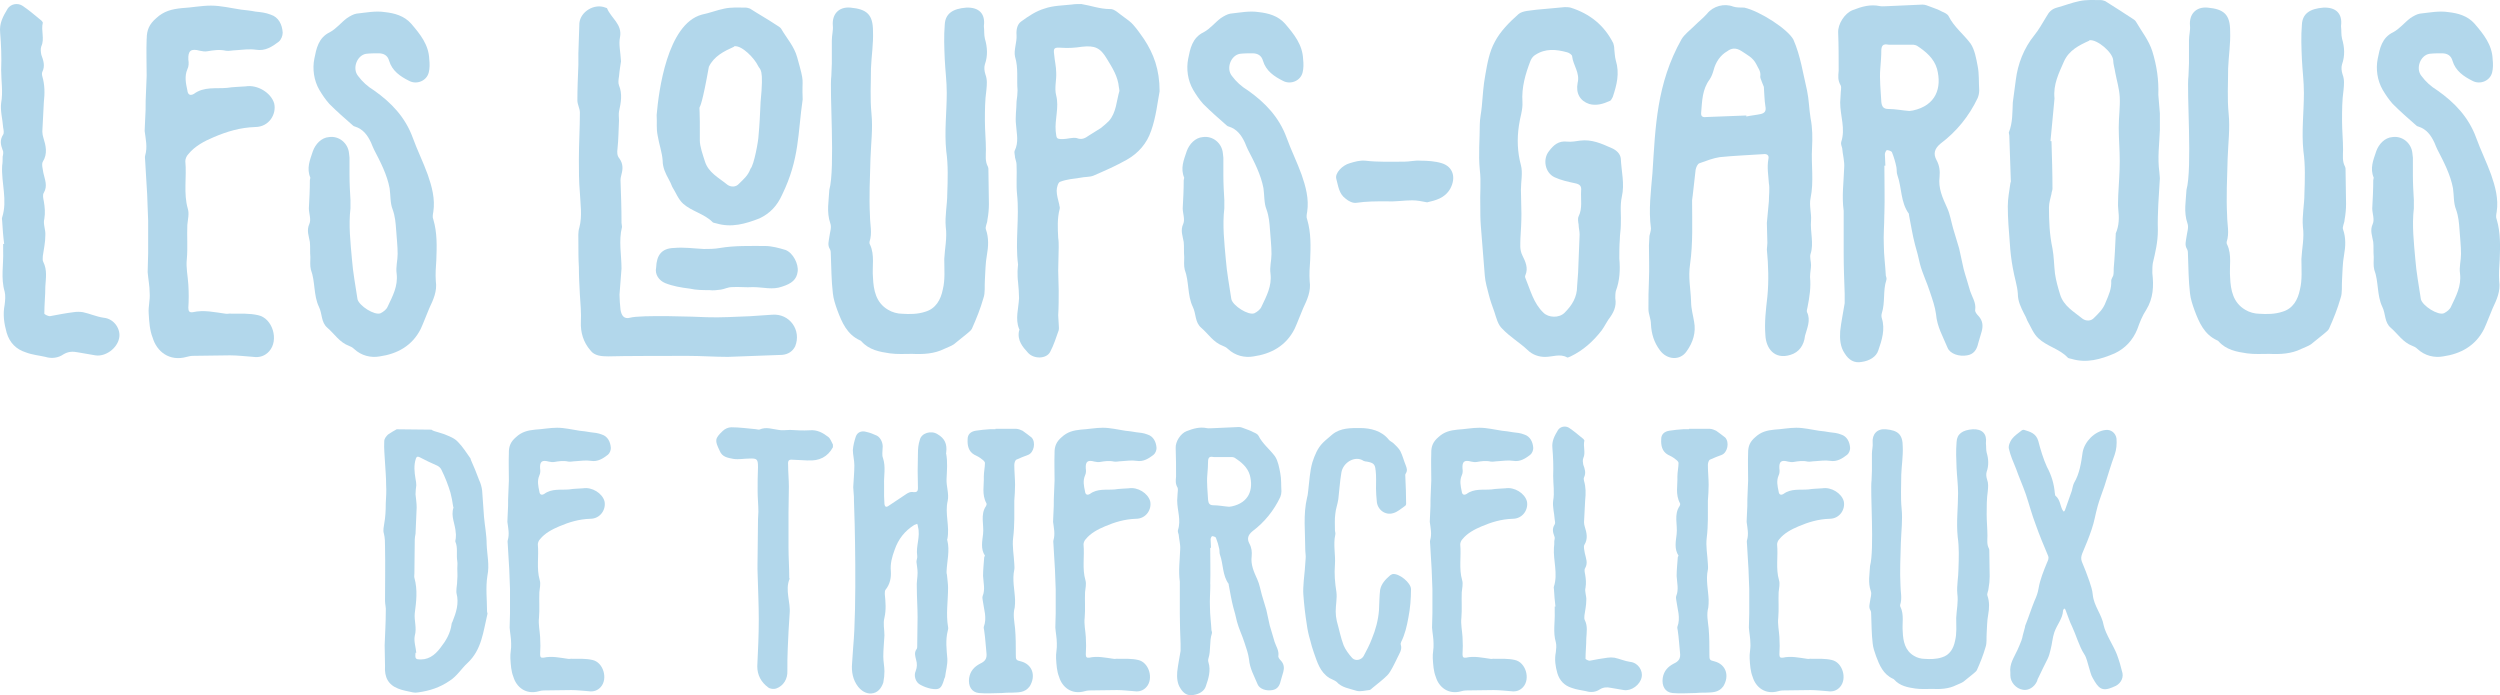 <?xml version="1.0" encoding="UTF-8"?>
<svg id="Layer_2" data-name="Layer 2" xmlns="http://www.w3.org/2000/svg" viewBox="0 0 1148.82 319.47">
  <defs>
    <style>
      .cls-1 {
        fill: #b2d7eb;
      }
    </style>
  </defs>
  <g id="Layer_1-2" data-name="Layer 1">
    <path class="cls-1" d="M.99,101.51c0-.46-.23-1.15,0-1.62,2.54-7.84-.46-15.91,0-23.75.23-1.39.23-2.77.23-4.15.23-.92.46-2.31,0-3-.93-2.54-1.39-4.61.23-7.15.46-.69.23-2.07,0-3.23-.23-3.69-1.39-7.61-.92-11.3.92-5.07,0-10.15,0-15.22.23-5.76,0-11.53-.46-17.07C-.39,10.64,1.46,7.42,3.53,3.96c1.39-2.07,4.38-2.77,6.69-1.38,2.77,1.84,5.53,4.15,8.3,6.46.46.23,1.16,1.15,1.16,1.38-.93,3.69.92,7.38-.69,10.84-.46,1.15-.23,2.77,0,3.92.92,2.54,1.84,5.08.46,7.84-.23.46-.23,1.38,0,2.07,1.15,3.92,1.15,7.84.69,11.99-.23,4.61-.46,9-.69,13.37,0,.93.23,2.08.46,2.77,1.15,3.69,2.07,7.38-.23,11.07-.69,1.15,0,3.46.23,5.07.69,3.23,2.07,6,.23,9.22-.69.92-.23,2.77,0,3.92.46,2.77.69,5.31.23,8.07-.69,2.3.69,5.08.46,7.61,0,3.23-.69,6.23-1.15,9.45,0,.93-.23,2.08.23,2.77,1.84,3.69,1.15,7.38.92,11.3,0,4.15-.46,8.3-.46,12.45,0,.23,1.62,1.15,2.54,1.15,3.69-.69,7.15-1.38,10.84-1.84,1.38-.23,3-.23,4.38,0,3.23.69,6.22,2.08,9.45,2.54,5.07.46,8.07,5.53,7.15,9.46-.93,4.61-6.23,8.53-10.84,7.84-2.77-.46-5.31-.92-8.07-1.39-2.31-.46-4.38-.46-6.69.93-2.31,1.61-5.31,2.07-8.3,1.15-3-.69-6-.92-9-2.08-4.38-1.38-7.38-4.38-8.76-8.99-1.16-4.15-1.84-8.3-.93-12.91.23-1.84.46-4.15,0-6-1.84-6.22-.46-12.45-.69-18.68v-3.23h.46c-.46-3.46-.69-6.92-.92-10.61Z"/>
    <path class="cls-1" d="M67.42,17.79c0-3.92,1.15-6.69,4.38-9.45,3.46-3.23,7.15-4.15,11.76-4.61,4.38-.23,8.99-1.15,13.37-1.15,4.61,0,9.22,1.15,13.84,1.84,2.07.23,4.38.46,6.69.92,2.31.23,4.61.46,6.92,1.38,3.69,1.16,5.31,4.61,5.53,8.3,0,1.39-.69,3.23-1.84,4.15-3,2.3-6.23,4.38-10.38,3.69-3-.46-6.22,0-9.45.23-1.38,0-3,.46-4.38.23-3-.69-5.77-.23-8.54.23-1.15.23-2.3,0-3.46-.23-4.15-1.15-5.53,0-5.3,4.15.23,1.38.23,3-.46,4.38-1.38,3.23-.69,6.45,0,9.68.23,2.07,1.39,2.54,3,1.62,4.61-3.46,10.14-2.31,15.22-2.77,2.77-.46,5.76-.46,8.53-.69,5.53-.92,11.76,3,13.15,7.84,1.15,4.85-2.31,10.84-8.77,10.84-6.92.23-12.91,2.07-18.91,4.61-4.38,1.84-8.77,4.15-11.76,7.84-.92.92-1.39,2.3-1.39,3.23.69,7.38-.92,14.76,1.15,21.91.69,2.31,0,4.84-.23,7.38-.23,5.07.23,10.38-.23,15.68-.46,3.92.46,7.84.69,11.76.23,3.69.23,7.15,0,10.61,0,1.62.46,2.31,2.07,2.07,5.07-1.15,9.92,0,14.99.69.92.23,1.84-.23,2.77,0,4.15,0,8.3-.23,12.23.69,6.69,1.39,9.68,11.53,5.07,16.6-1.84,2.07-4.38,3-7.38,2.54-3.46-.23-7.15-.69-10.61-.69-5.77,0-11.3.23-17.07.23-.92,0-1.84.23-2.77.46-8.07,2.3-13.84-2.54-15.68-8.77-1.38-3.46-1.62-7.38-1.84-11.3-.23-3,.69-6,.46-9.22,0-3.23-.69-6.46-.93-9.69,0-3,.23-5.99.23-8.76v-14.76c-.23-3.92-.23-8.07-.46-12.22-.23-5.08-.69-10.15-.92-15.45,0-.69-.23-1.62,0-2.31,1.15-3.92.23-7.61-.23-11.3,0-1.84.23-3.69.23-5.31.23-3,.23-5.76.23-8.53.23-3.92.23-7.61.46-11.53,0-5.77-.23-11.3,0-17.07Z"/>
    <path class="cls-1" d="M161.05,92.28v3.46c-.92,7.84,0,15.68.69,23.52.46,6,1.62,11.99,2.54,18.22.69,3,7.84,7.61,10.61,6.46,1.39-.69,2.77-1.84,3.23-3,2.3-4.85,4.84-9.45,4.15-15.22-.46-3,.46-5.99.46-8.99,0-3.69-.46-7.38-.69-11.07-.23-3.23-.46-6.23-1.62-9.46-1.15-2.77-.92-6.46-1.38-9.68-1.16-6.23-4.15-11.99-7.15-17.76-.46-.93-.92-2.08-1.39-3.23-1.61-3.46-3.69-6.23-7.38-7.38-.23,0-.69-.23-.92-.46-3.69-3.23-7.38-6.46-10.84-9.92-1.84-2.08-3.23-4.15-4.61-6.46-2.54-4.38-3.23-9.69-2.31-14.3.92-4.61,1.84-9.68,7.15-12.22,3-1.62,5.08-4.38,7.84-6.46,1.39-.92,3-1.84,4.38-2.07,4.38-.46,8.77-1.39,13.15-.69,4.15.46,8.76,1.62,11.99,5.31,4.15,4.84,8.07,9.68,8.31,16.37.23,2.08.23,4.15-.23,6-.92,3.92-5.53,5.76-8.99,3.92-4.15-2.07-7.84-4.61-9.22-9.22-.69-2.54-2.54-3.46-4.85-3.46-1.84,0-3.92,0-5.76.23-4.15.69-6.46,6.69-3.69,10.15,2.07,2.77,4.38,4.84,7.38,6.69,7.84,5.53,14.3,12.22,17.76,21.68,2.08,5.76,4.84,11.3,6.92,17.06,1.84,5.31,3.46,11.07,2.54,17.06-.23,1.16-.46,2.54,0,3.46,1.84,6.23,1.61,12.46,1.38,18.68-.23,3.23-.46,6.46-.23,9.69.69,4.61-1.15,8.53-3,12.45-1.39,3.23-2.54,6.46-3.92,9.46-3.92,7.84-10.84,11.53-18.91,12.68-3.92.69-8.3-.23-11.76-3.46-.69-.69-1.62-1.15-2.3-1.39-4.38-1.61-6.69-5.53-9.92-8.3-3-2.53-2.31-6.46-3.92-9.68-2.53-5.31-1.61-11.53-3.69-17.07-.46-1.84-.23-3.92-.23-5.76-.23-2.31,0-4.61-.23-6.92-.46-2.77-1.62-5.31-.23-8.31.92-2.07-.23-4.84-.23-7.15.23-4.38.46-8.53.46-12.91,0-.46.23-.92.23-1.15-1.84-4.38-.23-8.07,1.16-12.23,1.15-3.23,3.92-6.22,7.38-6.46,4.61-.69,8.76,2.77,9.22,7.38,0,.69.23,1.39.23,2.08v8.07c0,3.92.23,7.84.46,11.76Z"/>
    <path class="cls-1" d="M284.45,35.09c-.23,1.38-.46,3,0,4.15,1.61,3.92.92,7.84,0,11.99-.23,1.39,0,2.77,0,4.15-.23,4.38-.23,8.76-.69,12.91-.23,1.84-.23,3.23.92,4.61,1.62,2.3,1.62,4.61.92,7.15-.23.92-.46,1.84-.46,2.77.23,6.46.46,12.91.46,19.6,0,.46.23,1.39.23,1.84-1.62,6.46-.23,12.91-.23,19.14-.23,3.92-.69,8.07-.92,11.99,0,1.84.23,5.07.46,6.92.46,3,1.84,4.38,4.38,3.69,4.85-1.38,30.44-.46,35.28-.23,6.46.23,13.15-.23,19.84-.46,3.46-.23,6.92-.46,10.15-.69,8.07-.69,13.61,7.15,10.61,14.53-1.15,2.3-3.23,3.69-5.99,3.92-8.3.23-16.6.69-24.91.92-6,0-12.22-.46-18.45-.46-5.07,0-31.36,0-36.43.23-3.23,0-6.46-.23-8.31-2.76-3.23-3.69-4.61-8.31-4.38-13.15.23-3.69-.23-8.76-.46-12.45-.23-4.15-.46-8.54-.46-12.68-.23-3.69-.23-7.61-.23-11.3,0-2.31-.23-4.85.46-6.92,1.38-5.31.46-10.61.23-15.91-.46-5.07-.46-10.38-.46-15.45,0-7.15.46-14.3.46-21.45,0-1.84-1.15-3.69-1.15-5.53,0-5.31.23-10.84.46-16.37v-5.3c.23-4.62.23-9.22.46-13.84.46-5.3,6.92-9.22,11.99-7.15.23,0,.46.23.69.23,1.84,4.61,7.15,7.38,5.99,13.38-.69,3.23.23,6.69.46,11.07-.23,1.61-.69,4.15-.92,6.92ZM309.59,113.96c4.61-.46,9.22.23,13.84.46,2.31,0,4.84,0,7.38-.46,6.69-1.15,13.84-.92,20.76-.92,3,0,6.45.92,9.45,1.84,3.46,1.38,5.99,6.45,5.53,9.91-.46,3.69-2.77,5.53-7.15,6.92-4.38,1.62-8.77.23-13.37.23-3.23.23-6.46-.23-9.69,0-1.84,0-3.46.92-5.07,1.15-1.84.23-3.46.46-5.31.23-3,0-6,0-9-.69-3.92-.46-7.84-1.15-11.3-2.54-2.77-1.15-4.85-3.92-4.15-7.15.23-5.76,2.54-8.76,8.07-9ZM359.4,89.51c-2.3,5.08-5.53,8.53-10.38,10.84-6.46,2.53-12.91,4.38-19.84,2.3-.69-.23-1.61-.23-1.84-.69-3.69-3.69-9.45-4.85-13.37-8.31-2.31-2.07-3.46-5.3-5.08-7.84-.46-1.15-.92-2.3-1.61-3.46-1.39-2.53-2.77-5.31-2.77-8.53-.23-3.69-1.61-7.38-2.3-11.53-.69-3.46-.23-5.76-.46-9.45.92-10.84,4.84-41.74,20.75-46.12,3.46-.69,6.92-2.07,10.38-2.77,3.23-.69,6.46-.46,9.69-.46.69,0,1.38.23,2.07.46,3.92,2.54,8.07,4.84,12.22,7.61.69.46,1.62.92,2.08,1.61,2.53,4.38,5.99,8.07,7.38,13.15,3.69,13.14,2.07,8.53,2.53,19.37-2.3,15.69-1.38,27.21-9.45,43.82ZM321.58,64.38c0,3,1.38,6.69,2.31,9.68,1.61,5.31,6.45,7.61,10.38,10.84,1.61,1.15,3.92,1.15,5.3-.46,2.08-2.07,4.15-3.69,5.31-6.92,1.62-1.62,3.69-13.14,3.69-15.22.46-4.84.69-9.68.92-14.99v-.23c1.62-16.37-.23-14.76-1.15-16.83-1.62-3.46-7.38-9.45-10.84-9,0,0-.23,0-.23.23-4.61,2.07-9.22,4.38-11.53,9.22-6,33.67-3.92,4.61-4.15,33.67Z"/>
    <path class="cls-1" d="M409,162.39c-4.84-.69-9.68-1.62-13.14-5.53-.23-.23-.46-.46-.69-.46-6-2.76-8.3-8.3-10.38-13.83-.92-2.54-1.84-5.31-2.07-7.84-.69-5.76-.69-11.76-.93-17.53,0-.92,0-2.07-.46-2.77-1.15-1.84-.46-3.69-.23-5.53.23-2.07,1.15-4.38.46-6.23-1.84-5.31-.69-10.38-.46-15.45,2.77-9.92,0-45.66.92-52.35,0-1.84.23-3.92.23-5.77v-10.61c0-2.31.69-4.61.46-6.69-.46-5.31,2.76-8.77,8.07-8.3,7.61.69,10.38,3.23,10.38,10.84.23,5.77-.69,11.3-.93,17.07,0,6.92-.46,13.84.23,20.76.69,6.92-.23,13.83-.46,20.75-.23,8.77-.69,17.53-.23,26.29,0,3.92,1.15,7.84-.23,12,0,.23,0,.92.23,1.15,2.3,4.84.92,10.15,1.39,15.22.23,5.77,1.38,11.53,6.92,14.76,1.84,1.15,4.38,1.84,6.46,1.84,3.46.23,7.15.23,10.61-.92,4.84-1.38,7.15-5.53,8.07-10.15,1.16-4.61.69-9.45.69-14.07.23-4.84,1.38-9.68.69-14.76-.46-5.08.69-10.15.69-15.22.23-6.46.46-13.15-.46-19.61-.92-9,.23-17.99.23-26.75,0-5.3-.69-10.38-.92-15.45-.23-5.3-.46-10.61,0-15.91.23-5.07,3.69-7.38,9.92-7.84,5.76-.23,8.77,2.77,8.07,8.3v.46c.23,1.84,0,3.69.46,5.53,1.15,3.92,1.39,7.84,0,11.76-.46,1.38-.23,3.23.23,4.61.92,2.54.69,4.61.46,7.15-.69,4.84-.69,9.45-.69,14.3,0,4.38.46,8.77.46,13.15,0,2.76-.46,5.3.92,7.84.23.46.23.92.23,1.39,0,5.3.23,10.38.23,15.68,0,2.54-.23,4.85-.69,7.38,0,1.39-1.15,3.23-.69,4.38,1.38,3.92,1.15,7.84.46,11.76-.69,3.69-.69,7.61-.92,11.3-.23,3,.23,6-.69,8.54-1.38,4.84-3.23,9.45-5.3,14.07-.46.92-1.62,1.61-2.31,2.3-2.07,1.62-3.92,3.23-5.99,4.84-1.39.93-3,1.39-4.38,2.08-4.61,2.3-9.69,2.54-14.76,2.3-3.46,0-6.92.23-10.15-.23Z"/>
    <path class="cls-1" d="M528.92,60.23c-1.84,5.53-5.76,10.15-11.07,13.14-4.84,2.77-10.15,5.08-15.45,7.38-1.84.69-3.92.46-5.99.93-3,.46-6.23.69-9.22,1.84-.92.23-1.62,2.53-1.62,4.15,0,2.07.69,4.15,1.16,6.23,0,.69.46,1.38.23,2.07-1.16,4.38-.92,8.76-.69,13.38.23,1.38.23,2.76.23,4.38,0,3.46-.23,6.92-.23,10.61,0,3,.23,6.22.23,9.22,0,3.69,0,7.61-.23,11.3,0,1.39.23,2.77.23,3.92s.23,2.07,0,3c-1.15,3.23-2.3,6.92-3.92,9.91-1.62,3.23-7.38,3.46-10.15.46-2.54-2.77-5.08-5.77-4.15-10.15.23-.23.23-.69,0-.92-1.84-4.61-.23-9.22,0-14.07,0-2.31-.23-4.85-.46-7.38-.23-1.62-.23-3.46-.23-5.08,0-1.15.23-2.07.23-3-1.38-10.61.69-21.45-.46-32.29-.46-4.38,0-9-.23-13.61,0-1.15-.46-2.07-.69-3.23,0-.93-.46-2.31-.23-3,2.08-4.15.92-8.07.69-11.99-.46-3.69.23-7.38.23-10.84.23-1.62.46-3.46.46-5.08-.46-5.08.46-10.15-1.15-15.45-.69-3,.92-6.69.69-9.92-.23-2.76.46-5.07,2.07-6.22,3.46-2.54,6.92-4.85,10.84-6,3.92-1.38,8.3-1.38,12.46-1.84,1.38-.23,3-.23,4.38-.23,4.38.69,8.54,2.31,13.15,2.31,2.07-.23,4.38,2.3,6.46,3.69,1.62,1.15,3.23,2.3,4.38,3.69,1.84,2.07,3.23,4.15,4.85,6.45,4.38,6.69,7.15,13.84,7.15,23.98-.93,4.85-1.62,11.76-3.92,18.22ZM514.17,40.16c-.46-5.07-3-8.99-5.53-13.14-3-5.07-5.53-6.22-11.53-5.53-3,.46-6.23.69-9.22.46-3.46-.23-3.92,0-3.46,3.23.23,2.77.92,5.53.92,8.07.23,3.46-.92,7.15,0,10.61,1.39,5.53-.69,10.84-.23,16.37.46,3.23,0,3.69,3.23,3.69,2.08,0,4.61-.92,6.46-.46,2.31.92,3.92,0,5.53-1.16,1.84-1.15,3.69-2.3,5.53-3.46,1.16-.92,2.54-2.08,3.69-3.23,3.46-3.92,3.46-9.22,4.85-13.84,0-.69-.23-1.15-.23-1.62Z"/>
    <path class="cls-1" d="M562.61,92.28v3.46c-.92,7.84,0,15.68.69,23.52.46,6,1.62,11.99,2.54,18.22.69,3,7.84,7.61,10.61,6.46,1.39-.69,2.77-1.84,3.23-3,2.3-4.85,4.84-9.45,4.15-15.22-.46-3,.46-5.99.46-8.99,0-3.69-.46-7.38-.69-11.07-.23-3.23-.46-6.23-1.62-9.46-1.15-2.77-.92-6.46-1.38-9.68-1.16-6.23-4.15-11.99-7.15-17.76-.46-.93-.92-2.08-1.39-3.23-1.61-3.46-3.69-6.23-7.38-7.38-.23,0-.69-.23-.92-.46-3.69-3.23-7.38-6.46-10.84-9.92-1.84-2.08-3.23-4.15-4.61-6.46-2.54-4.38-3.23-9.69-2.31-14.3.92-4.61,1.84-9.68,7.15-12.22,3-1.62,5.08-4.38,7.84-6.46,1.39-.92,3-1.84,4.38-2.07,4.38-.46,8.77-1.39,13.15-.69,4.15.46,8.76,1.62,11.99,5.31,4.15,4.84,8.07,9.68,8.31,16.37.23,2.08.23,4.15-.23,6-.92,3.92-5.53,5.76-8.99,3.92-4.15-2.07-7.84-4.61-9.22-9.22-.69-2.54-2.54-3.46-4.85-3.46-1.84,0-3.92,0-5.76.23-4.15.69-6.46,6.69-3.69,10.15,2.07,2.77,4.38,4.84,7.38,6.69,7.84,5.53,14.3,12.22,17.76,21.68,2.08,5.76,4.84,11.3,6.92,17.06,1.84,5.31,3.46,11.07,2.54,17.06-.23,1.16-.46,2.54,0,3.46,1.84,6.23,1.61,12.46,1.38,18.68-.23,3.23-.46,6.46-.23,9.69.69,4.61-1.15,8.53-3,12.45-1.39,3.23-2.54,6.46-3.92,9.46-3.92,7.84-10.84,11.53-18.91,12.68-3.92.69-8.3-.23-11.76-3.46-.69-.69-1.62-1.15-2.3-1.39-4.38-1.61-6.69-5.53-9.92-8.3-3-2.53-2.31-6.46-3.92-9.68-2.53-5.31-1.61-11.53-3.69-17.07-.46-1.84-.23-3.92-.23-5.76-.23-2.31,0-4.61-.23-6.92-.46-2.77-1.62-5.31-.23-8.31.92-2.07-.23-4.84-.23-7.15.23-4.38.46-8.53.46-12.91,0-.46.23-.92.23-1.15-1.84-4.38-.23-8.07,1.16-12.23,1.15-3.23,3.92-6.22,7.38-6.46,4.61-.69,8.76,2.77,9.22,7.38,0,.69.23,1.39.23,2.08v8.07c0,3.92.23,7.84.46,11.76Z"/>
    <path class="cls-1" d="M649.1,92.05c-3.92,0-7.84.69-11.76.46-4.84,0-9.45,0-14.07.69-1.61.23-3.46-.69-4.84-1.84-3.23-2.3-3.46-5.99-4.38-9.22-.69-2.54,2.77-6.23,6.23-7.15,2.3-.69,4.61-1.38,7.15-1.15,5.76.69,11.76.46,17.76.46,2.54,0,5.07-.69,7.61-.46,3.23,0,6.69.23,9.69,1.15,5.31,1.62,6.69,6.69,3.92,11.76-2.54,4.38-6.69,5.31-10.61,6.23-2.3-.46-4.61-.92-6.69-.92Z"/>
    <path class="cls-1" d="M740.66,68.07c2.08.92,3.92,2.54,4.15,4.84.23,5.76,1.84,11.53.46,17.53-.92,4.15-.23,8.53-.46,12.91,0,2.31-.46,4.38-.46,6.69-.23,3-.23,5.76-.23,8.77.46,5.07.23,10.15-1.62,14.99-.23,1.15-.23,2.3-.23,3.23.69,3.92-.92,6.92-3.23,9.91-.93,1.39-1.84,3.23-3,4.85-3.92,5.07-8.53,9.22-14.3,11.99-.69.23-1.39.69-1.62.46-3.23-1.84-6.69-.23-10.15-.23-2.77,0-5.76-.92-8.07-3.23-3.69-3.46-8.07-5.99-11.53-9.68-2.08-1.84-2.77-5.08-3.69-7.84-.92-2.53-1.84-5.07-2.54-7.84-.69-2.77-1.62-5.76-1.84-8.77-.69-7.61-1.15-15.45-1.84-23.06-.23-3-.23-5.76-.23-8.76-.23-5.53.46-11.3-.23-16.83-.69-7.15,0-13.84,0-20.76,0-2.77.69-5.53.92-8.3.46-4.84.69-9.68,1.62-14.53.92-5.31,1.84-10.61,4.38-15.22,2.54-4.85,6.69-9,10.84-12.68,1.84-1.62,5.53-1.62,8.53-2.07,4.15-.46,8.53-.69,12.68-1.16.92,0,1.84,0,2.77.23,8.76,2.77,15.45,8.07,19.6,16.37.23.69.46,1.62.46,2.77.23,1.61.23,3.46.69,5.07,1.84,6,.46,11.3-1.38,16.83-.46.69-.69,1.62-1.39,1.84-3,1.39-6.22,2.31-9.45,1.39-4.15-1.39-6.23-4.84-5.31-9.69,1.16-4.61-2.07-8.07-2.53-12.22,0-.69-1.39-1.62-2.31-1.84-5.07-1.38-9.92-1.84-14.53,1.15-.92.46-1.84,1.62-2.3,2.77-2.31,6-4.15,12.22-3.69,18.91.23,3.69-1.15,7.15-1.62,10.84-.92,6.22-.69,12.22.92,18.21.92,3.46,0,7.61,0,11.3s.23,7.38.23,11.07-.23,7.61-.46,11.3c0,2.53-.46,5.07.92,7.84,1.38,2.77,2.77,5.76,1.38,9-.23.46-.23.92,0,1.39,2.31,5.53,3.69,11.53,8.3,15.91,2.31,2.3,7.15,2.54,9.69,0,3.46-3.46,5.76-7.15,5.76-12.22.23-2.08.23-4.15.46-6.23.23-5.77.46-11.53.69-17.53,0-1.62-.46-3-.46-4.61-.23-1.15-.46-2.77,0-3.69,1.84-3.69.92-7.84,1.15-11.76.23-2.07-.46-3-2.77-3.46-3.23-.69-6.46-1.38-9.45-2.77-4.38-2.07-5.53-8.3-2.54-11.99,2.07-2.77,4.38-4.84,8.3-4.38,2.07.23,4.15-.23,6-.46,5.3-.69,9.91,1.38,14.53,3.46Z"/>
    <path class="cls-1" d="M777.79,90.21c0,.69-.23,1.15-.23,1.84,0,9.68.46,19.6-.92,29.28-.92,6.46.23,10.84.46,17.3,0,3.23.92,6.23,1.39,9.22.92,4.84-.46,9.46-3.46,13.61-3,4.38-9,3.92-12.22-.46-2.77-3.69-3.92-7.61-4.15-12,0-2.53-1.15-4.61-1.15-6.92,0-5.31,0-8.3.23-13.38.23-5.3,0-10.84,0-15.91,0-1.61.23-3,.23-4.38.23-1.15.69-2.3.69-3.46-1.15-8.53,0-17.07.69-25.37,1.38-21.22,1.84-41.05,13.38-61.57,1.38-2.3,3.92-4.15,5.99-6.22,1.84-1.84,3.92-3.46,5.76-5.53,2.77-3.46,7.84-4.85,11.99-3.23,1.39.46,3.46.46,5.08.46,7.15,1.61,20.06,9.92,22.6,14.76,3.23,7.38,4.38,15.45,6.23,23.29.92,4.38.92,8.3,1.62,12.68.92,4.61.92,9.22.69,13.84-.46,7.61.93,15.22-.69,23.06-.69,3.23.46,6.92.23,10.15-.46,5.3,1.39,10.61-.23,15.45-.46,1.38.23,3.46.23,5.07s-.46,3.46-.46,5.53c.46,4.61-.23,9.22-1.16,13.84-.23.92-.46,1.84-.23,2.3,1.84,3.69,0,7.38-.92,10.84-.46,4.38-2.77,7.61-6.69,8.77-7.38,2.3-11.3-3-11.53-9.22-.46-5.76.23-11.53.92-17.53.69-7.15.46-14.53-.23-21.68,0-.92.23-1.84.23-3,0-3-.23-5.99-.23-9.22.23-3.23.69-6.69.92-9.92,0-2.77.46-5.76,0-8.3-.23-3.69-.92-7.15-.23-11.07.46-1.84-.69-2.53-2.31-2.3-6.69.46-13.37.69-20.06,1.38-3,.46-5.99,1.62-9.22,2.77-.92.23-1.61,1.84-1.84,3l-1.38,12.22ZM802.47,53.54c2.07-.46,4.61-.69,6.69-1.15,1.84-.46,2.54-1.39,2.07-3.69-.46-2.77-.46-6-.69-8.77-.23-.69-.69-1.62-.92-2.3-.23-.92-.93-1.84-.69-2.77.23-2.31-1.15-3.69-1.84-5.31-1.62-3.23-4.38-4.38-6.69-6-2.77-1.84-4.85-1.38-6.69,0-3.23,1.84-5.31,5.08-6.22,8.54-.46,1.62-.93,3-1.84,4.38-3.46,4.62-3.46,9.92-3.92,15.22-.23,2.07.92,2.31,2.77,2.07,6-.23,11.99-.46,17.99-.69v.46Z"/>
    <path class="cls-1" d="M865.9,98.51c0,4.84-.46,9.45-.23,14.07,0,4.61.69,9.45.92,14.07.23.69.46,1.39.23,2.07-1.61,4.85-.46,10.15-2.07,15.22-.23.69-.23,1.62,0,2.31,1.62,5.07,0,10.14-1.62,14.76-.92,3-4.15,4.84-7.61,5.3-3.46.69-6-.92-7.84-3.92-2.07-3-2.3-6.69-2.07-10.15.46-4.38,1.39-8.53,2.07-12.91v-4.38c-.23-6.23-.46-12.22-.46-18.45v-19.6c-.92-6.69,0-13.14.23-19.84.23-3-.69-5.99-.92-8.99-.23-.92-.69-1.84-.46-2.77,2.07-6.23-.46-11.99-.46-18.22,0-1.15.23-2.54.23-3.92s.46-3,0-3.92c-1.38-2.31-1.15-4.38-.92-6.69,0-5.76,0-11.53-.23-17.53-.23-3.92,3-8.99,6.69-10.38,4.15-1.62,8.07-2.77,12.46-1.84,1.15.23,2.77,0,4.15,0,5.08-.23,10.15-.46,15.45-.69,1.15,0,2.31.46,3.46.92,1.84.69,3.92,1.39,5.53,2.31,1.15.46,2.54,1.15,3,2.07,2.54,5.07,6.92,8.3,10.15,12.68,1.84,2.77,2.54,6.69,3.23,10.38.69,3.46.46,7.38.69,11.07,0,1.15-.23,2.3-.69,3.46-3.92,8.3-9.69,15.45-17.07,20.98-2.77,2.31-3.46,4.62-1.84,7.61,1.39,2.54,1.62,5.07,1.39,7.61-.69,5.31,1.38,9.69,3.46,14.3,1.38,3,1.84,6.23,2.76,9.46.93,3,1.84,6.23,2.77,9.22.69,3.23,1.38,6.46,2.07,9.45.92,3.46,2.07,6.69,3,10.15.92,2.77,2.77,5.31,2.31,8.53-.23.92.69,2.08,1.61,3,1.84,2.08,2.08,4.38,1.39,6.92-.46,1.84-1.15,3.69-1.62,5.53-.69,3.23-2.31,5.08-5.07,5.53-3.69.69-7.84-.69-9-3.46-2.07-5.07-4.85-9.68-5.31-15.45-.46-3.46-1.62-6.69-2.77-10.15-1.38-4.38-3.46-8.53-4.61-12.91-.69-3-1.39-5.99-2.3-8.99-1.16-4.38-1.84-9-2.77-13.61v-.46c-3.92-5.31-3.23-12-5.3-17.76-.46-1.15-.23-2.53-.46-3.69-.46-2.3-1.15-4.61-2.07-6.92-.23-.46-1.62-.92-2.3-.92-.23,0-.93,1.15-.93,1.84,0,1.84.23,3.46.23,5.31h-.46c0,7.61.23,14.99,0,22.37ZM864.52,22.87c0,2.77-.23,5.76-.46,8.53-.46,5.07.23,10.38.46,15.45.23,2.07.92,3.23,3.23,3.23,3.23,0,6.46.69,9.69.92.46,0,1.15-.23,1.61-.23,10.61-2.3,13.38-10.38,11.07-19.14-1.38-4.84-5.3-8.07-9.22-10.61-.46-.23-1.15-.46-1.61-.46h-10.61c-1.15.23-3.92-1.38-4.15,2.31Z"/>
    <path class="cls-1" d="M992.52,51.92v7.84c-.23,6.46-1.15,12.68-.23,19.37,0,.92.23,1.84.23,2.77-.46,7.84-1.15,16.14-.92,23.98,0,5.31-1.16,10.15-2.31,14.99-.23,1.39-.23,3-.23,4.61.69,6,.46,11.53-2.77,16.83-1.84,2.77-3,5.77-4.15,9-2.08,5.07-5.53,8.76-10.38,11.07-6.46,2.77-12.91,4.61-19.83,2.54-.69-.23-1.62-.23-1.84-.69-3.69-3.92-9.46-5.07-13.38-8.76-2.3-2.08-3.46-5.31-5.07-8.07-.46-1.15-.92-2.31-1.62-3.46-1.38-2.77-2.77-5.53-2.77-9-.23-3.69-1.62-7.61-2.3-11.76-.69-3.69-1.16-7.61-1.39-11.53-.46-5.76-.92-11.3-.92-16.83,0-3.69.69-6.92,1.15-10.38,0-.46.46-1.15.23-1.61-.23-6.69-.46-13.84-.69-20.53,0-.46-.23-.92-.23-1.38,1.84-4.61,1.61-9.22,1.84-13.84.46-3.23.92-7.15,1.38-10.38.92-7.38,3.69-14.53,8.53-20.53,2.07-2.53,3.69-5.53,5.53-8.53,1.16-2.07,2.31-3.46,4.85-4.15,3.46-.92,6.92-2.31,10.38-3,3.23-.69,6.46-.46,9.68-.46.69,0,1.39.23,2.08.46,3.92,2.53,8.07,5.07,12.22,7.84.69.46,1.61.92,2.07,1.84,2.54,4.38,5.76,8.3,7.38,13.37,2.07,6.69,3,13.15,2.77,20.06.23,2.77.46,5.53.69,8.3ZM942.71,64.84c.23,7.38.46,14.76.46,21.91,0,.69-.46,1.62-.46,2.31-.46,2.07-1.15,4.15-1.15,6.22,0,6.23.23,12.46,1.61,18.91.69,3.69.69,7.61,1.15,11.53.46,3.23,1.39,6.46,2.31,9.46,1.62,5.53,6.46,8.07,10.38,11.3,1.62,1.15,3.92,1.15,5.31-.46,2.07-2.07,4.15-3.92,5.31-7.15,1.38-3.23,2.77-6.23,2.53-9.92,0-.69.69-1.62.93-2.31.23-.92.23-2.3.23-3.46.46-5.07.69-10.14.92-15.45v-.46c1.61-3.69,1.61-7.38,1.15-11.3-.23-1.84,0-3.92,0-6.23.23-5.07.69-10.38.69-15.68s-.46-10.38-.46-15.45.69-9.45.46-14.07c-.23-3.92-1.39-7.61-2.08-11.3-.23-1.84-.92-3.69-.92-5.53-.23-3.69-7.38-9.69-10.84-9.22,0,0-.23,0-.23.23-4.62,2.08-9.22,4.38-11.53,9.46-2.31,5.3-5.07,10.61-4.38,17.06,0,.92-.23,1.62-.23,2.54-.46,5.53-1.15,11.53-1.62,17.06h.46Z"/>
    <path class="cls-1" d="M1032.65,162.39c-4.84-.69-9.69-1.62-13.14-5.53-.23-.23-.46-.46-.69-.46-5.99-2.76-8.3-8.3-10.38-13.83-.92-2.54-1.84-5.31-2.08-7.84-.69-5.76-.69-11.76-.92-17.53,0-.92,0-2.07-.46-2.77-1.15-1.84-.46-3.69-.23-5.53.23-2.07,1.15-4.38.46-6.23-1.84-5.31-.69-10.38-.46-15.45,2.77-9.92,0-45.66.92-52.35,0-1.84.23-3.92.23-5.77v-10.61c0-2.31.69-4.61.46-6.69-.46-5.31,2.77-8.77,8.07-8.3,7.61.69,10.38,3.23,10.38,10.84.23,5.77-.69,11.3-.92,17.07,0,6.92-.46,13.84.23,20.76.69,6.92-.23,13.83-.46,20.75-.23,8.77-.69,17.53-.23,26.29,0,3.92,1.15,7.84-.23,12,0,.23,0,.92.23,1.15,2.31,4.84.92,10.15,1.38,15.22.23,5.77,1.39,11.53,6.92,14.76,1.84,1.15,4.38,1.84,6.46,1.84,3.46.23,7.15.23,10.61-.92,4.85-1.38,7.15-5.53,8.07-10.15,1.15-4.61.69-9.45.69-14.07.23-4.84,1.39-9.68.69-14.76-.46-5.08.69-10.15.69-15.22.23-6.46.46-13.15-.46-19.61-.92-9,.23-17.99.23-26.75,0-5.3-.69-10.38-.92-15.45-.23-5.3-.46-10.61,0-15.91.23-5.07,3.69-7.38,9.92-7.84,5.76-.23,8.76,2.77,8.07,8.3v.46c.23,1.84,0,3.69.46,5.53,1.16,3.92,1.39,7.84,0,11.76-.46,1.38-.23,3.23.23,4.61.93,2.54.69,4.61.46,7.15-.69,4.84-.69,9.45-.69,14.3,0,4.38.46,8.77.46,13.15,0,2.76-.46,5.3.92,7.84.23.46.23.92.23,1.39,0,5.3.23,10.38.23,15.68,0,2.54-.23,4.85-.69,7.38,0,1.39-1.16,3.23-.69,4.38,1.38,3.92,1.15,7.84.46,11.76-.69,3.69-.69,7.61-.92,11.3-.23,3,.23,6-.69,8.54-1.39,4.84-3.23,9.45-5.31,14.07-.46.92-1.62,1.61-2.31,2.3-2.07,1.62-3.92,3.23-5.99,4.84-1.39.93-3,1.39-4.38,2.08-4.61,2.3-9.68,2.54-14.76,2.3-3.46,0-6.92.23-10.15-.23Z"/>
    <path class="cls-1" d="M1109.23,92.28v3.46c-.92,7.84,0,15.68.69,23.52.46,6,1.62,11.99,2.54,18.22.69,3,7.84,7.61,10.61,6.46,1.39-.69,2.77-1.84,3.23-3,2.3-4.85,4.84-9.45,4.15-15.22-.46-3,.46-5.99.46-8.99,0-3.69-.46-7.38-.69-11.07-.23-3.23-.46-6.23-1.62-9.46-1.15-2.77-.92-6.46-1.38-9.68-1.16-6.23-4.15-11.99-7.15-17.76-.46-.93-.92-2.08-1.39-3.23-1.61-3.46-3.69-6.23-7.38-7.38-.23,0-.69-.23-.92-.46-3.69-3.23-7.38-6.46-10.84-9.92-1.84-2.08-3.23-4.15-4.61-6.46-2.54-4.38-3.23-9.69-2.31-14.3.92-4.61,1.84-9.68,7.15-12.22,3-1.62,5.08-4.38,7.84-6.46,1.39-.92,3-1.84,4.38-2.07,4.38-.46,8.77-1.39,13.15-.69,4.15.46,8.76,1.62,11.99,5.31,4.15,4.84,8.07,9.68,8.31,16.37.23,2.08.23,4.15-.23,6-.92,3.92-5.53,5.76-8.99,3.92-4.15-2.07-7.84-4.61-9.22-9.22-.69-2.54-2.54-3.46-4.85-3.46-1.84,0-3.92,0-5.76.23-4.15.69-6.46,6.69-3.69,10.15,2.07,2.77,4.38,4.84,7.38,6.69,7.84,5.53,14.3,12.22,17.76,21.68,2.08,5.76,4.84,11.3,6.92,17.06,1.84,5.31,3.46,11.07,2.54,17.06-.23,1.16-.46,2.54,0,3.46,1.84,6.23,1.61,12.46,1.38,18.68-.23,3.23-.46,6.46-.23,9.69.69,4.61-1.15,8.53-3,12.45-1.39,3.23-2.54,6.46-3.92,9.46-3.92,7.84-10.84,11.53-18.91,12.68-3.92.69-8.3-.23-11.76-3.46-.69-.69-1.62-1.15-2.3-1.39-4.38-1.61-6.69-5.53-9.92-8.3-3-2.53-2.31-6.46-3.92-9.68-2.53-5.31-1.61-11.53-3.69-17.07-.46-1.84-.23-3.92-.23-5.76-.23-2.31,0-4.61-.23-6.92-.46-2.77-1.62-5.31-.23-8.31.92-2.07-.23-4.84-.23-7.15.23-4.38.46-8.53.46-12.91,0-.46.23-.92.23-1.15-1.84-4.38-.23-8.07,1.16-12.23,1.15-3.23,3.92-6.22,7.38-6.46,4.61-.69,8.76,2.77,9.22,7.38,0,.69.23,1.39.23,2.08v8.07c0,3.92.23,7.84.46,11.76Z"/>
    <path class="cls-1" d="M198.21,197.42c.87.69,2.07.87,3.11,1.21.87.35,1.9.52,2.77.87,2.42,1.03,4.67,1.73,6.4,3.63,2.07,2.08,3.8,4.85,5.53,7.27.17.17.34.52.34.87,1.39,3.11,2.6,6.05,3.81,9.34.69,1.39,1.21,3.29,1.39,4.84.34,3.98.52,8.13.86,12.11.35,3.98,1.21,8.3,1.21,12.46.17,4.84,1.38,9.68.35,14.53-.87,5.53-.17,11.07-.17,16.43,0,.52.35.87.17,1.21-1.91,7.96-2.59,16.43-9.17,22.49-2.77,2.59-4.84,6.05-8.13,8.13-4.5,3.11-9.34,4.67-14.53,5.36-.86.17-1.73.17-2.42,0-2.25-.52-4.67-.87-6.75-1.73-4.5-1.73-6.4-5.19-6.05-10.38,0-3.29-.17-6.4-.17-9.51.17-5.19.52-10.38.52-15.57.17-1.73-.35-3.28-.35-4.84,0-8.3.17-16.6,0-24.91,0-1.9,0-3.98-.52-6.05-.52-1.55,0-3.11.17-4.67.52-2.77.69-5.88.69-9.17.17-2.77.34-5.53.17-8.48,0-3.63-.34-7.09-.52-10.38s-.52-6.4-.35-9.68c0-1.21.86-2.25,1.73-3.11,1.21-.87,2.77-1.73,3.98-2.42l15.91.17ZM190.94,299.98c0,.69-.17,1.39,0,2.08,0,.35.52.86.86.86,4.67.69,7.96-1.73,10.55-5.19,2.59-3.29,4.67-6.74,5.19-11.07,0-.35.17-.52.35-.86,1.73-4.33,3.11-8.48,1.9-13.15-.17-.69,0-1.55,0-2.42.17-1.38.35-2.59.35-4.15.17-1.56,0-3.46,0-4.85,0-1.03.17-2.25,0-3.28-.52-3.11.35-6.23-.87-9-.17-.35.17-1.04.17-1.56,0-.69.17-1.73,0-2.42-.17-4.15-2.42-7.61-1.04-11.76,0-.17-.17-.35-.17-.52-.34-2.25-.69-4.33-1.21-6.23-1.04-3.46-2.42-7.09-4.15-10.55-.35-.87-1.21-1.56-1.9-1.91-2.77-1.21-5.71-2.59-8.3-3.98-.87-.35-1.21-.17-1.55.69-1.04,3.11-.69,6.22-.17,9.34.17.87.35,1.91.35,2.94-.17,1.39-.35,2.77-.35,4.15.17,1.9.52,3.98.52,6.05-.17,3.98-.34,7.96-.52,12.1-.17,1.04-.35,1.73-.35,2.59,0,5.19-.17,10.38-.17,15.57,0,.69-.17,1.38,0,2.07,1.55,5.53.87,10.9.17,16.26-.35,3.46,1.03,6.75,0,10.38-.52,2.59.52,5.36.69,7.78h-.35Z"/>
    <path class="cls-1" d="M233.83,207.97c0-2.94.86-5.02,3.29-7.09,2.59-2.42,5.36-3.11,8.82-3.46,3.29-.17,6.75-.86,10.03-.86,3.46,0,6.92.86,10.38,1.38,1.55.17,3.29.35,5.01.69,1.73.17,3.46.35,5.19,1.04,2.77.86,3.98,3.46,4.15,6.22,0,1.04-.52,2.43-1.39,3.11-2.25,1.73-4.67,3.29-7.78,2.77-2.25-.35-4.67,0-7.09.17-1.04,0-2.25.35-3.29.17-2.25-.52-4.33-.17-6.4.17-.86.17-1.73,0-2.59-.17-3.11-.86-4.15,0-3.98,3.11.17,1.04.17,2.25-.35,3.29-1.04,2.42-.52,4.84,0,7.26.17,1.56,1.03,1.91,2.25,1.21,3.46-2.59,7.61-1.73,11.42-2.07,2.07-.35,4.32-.35,6.4-.52,4.15-.69,8.82,2.25,9.86,5.88.87,3.63-1.73,8.13-6.57,8.13-5.19.17-9.68,1.55-14.18,3.46-3.28,1.39-6.57,3.11-8.82,5.88-.69.69-1.04,1.73-1.04,2.42.52,5.53-.69,11.07.87,16.44.52,1.73,0,3.63-.17,5.53-.17,3.8.17,7.78-.17,11.76-.35,2.94.35,5.88.52,8.82.17,2.77.17,5.36,0,7.96,0,1.21.34,1.73,1.55,1.56,3.81-.87,7.44,0,11.24.52.69.17,1.38-.17,2.07,0,3.11,0,6.23-.17,9.17.52,5.01,1.04,7.26,8.65,3.81,12.46-1.39,1.55-3.29,2.25-5.53,1.9-2.6-.17-5.37-.52-7.96-.52-4.32,0-8.48.17-12.8.17-.69,0-1.38.17-2.07.35-6.05,1.73-10.38-1.9-11.76-6.57-1.04-2.59-1.21-5.53-1.39-8.48-.17-2.25.52-4.5.35-6.92,0-2.42-.52-4.84-.69-7.26,0-2.25.17-4.5.17-6.57v-11.07c-.17-2.94-.17-6.05-.35-9.17-.17-3.8-.52-7.61-.69-11.58,0-.52-.17-1.21,0-1.73.87-2.94.17-5.71-.17-8.48,0-1.38.17-2.77.17-3.98.17-2.25.17-4.33.17-6.4.17-2.94.17-5.71.35-8.65,0-4.32-.17-8.48,0-12.8Z"/>
    <path class="cls-1" d="M371.32,211.6c-2.42-.17-4.67-.17-7.09-.34-1.73-.17-2.25.34-2.07,2.42,0,3.28.35,6.74.35,10.03,0,3.98-.17,7.96-.17,11.94v15.91c0,4.67.35,9.34.35,14.01,0,.17.17.35.17.35-2.25,5.36.52,10.72,0,16.08-.35,5.36-.69,10.72-.87,16.08-.17,3.46-.17,6.75-.17,10.2.17,3.63-1.73,6.92-5.19,8.13-1.04.34-2.77.17-3.63-.52-3.28-2.42-5.01-5.71-5.01-9.69.35-7.26.69-14.36.69-21.45s-.35-13.84-.52-20.76c-.17-3.28,0-6.57,0-10.03,0-5.19.17-10.2.17-15.39,0-1.21.17-2.25.17-3.46,0-3.11-.35-6.23-.35-9.34,0-3.63,0-7.44.17-11.07,0-3.63-.35-4.15-3.98-3.98-2.42,0-4.84.52-7.26.17-2.42-.52-5.19-.69-6.4-3.81-2.25-4.67-2.25-5.53,1.39-9,1.04-1.03,2.59-1.73,3.98-1.73,3.63,0,7.44.52,11.24.87.52,0,1.21.34,1.73.17,3.11-1.38,5.88-.17,8.82.17,1.55.35,3.46,0,5.19,0,2.94.17,6.05.35,8.99.17,3.46-.35,6.23,1.21,8.65,3.11,1.04.87,1.39,2.25,2.08,3.46v1.21c-2.42,4.5-6.4,6.4-11.42,6.05Z"/>
    <path class="cls-1" d="M406.94,270.93c-.35.52-.35,1.38-.35,2.07.35,3.63.69,7.09-.17,10.9-.69,2.59,0,5.36,0,8.13-.17,3.29-.52,6.57-.52,9.69,0,2.25.52,4.5.52,6.74,0,1.73-.17,3.46-.52,5.19-.87,2.6-2.59,4.85-5.53,5.02-2.42.17-4.5-1.21-6.05-3.11-2.42-3.11-3.11-6.92-2.77-10.72.17-2.59.35-5.01.52-7.61,1.73-18.33.69-60.36.35-66.93,0-1.39,0-2.77-.17-3.98,0-.87-.17-1.73-.17-2.42.17-3.46.52-6.75.52-10.03,0-2.43-.69-4.85-.69-7.09.17-2.07.69-4.15,1.38-6.23.69-1.9,2.59-2.77,4.85-2.07,1.73.35,3.28,1.04,4.84,1.73,1.9,1.03,2.94,3.8,2.59,5.88,0,1.39-.35,3.11.17,4.33,1.38,4.15.35,8.13.52,12.28v5.36c0,1.21.17,2.43.17,3.63.17,1.04.69,1.56,1.73.87,2.59-1.73,5.19-3.46,7.78-5.19,1.21-.87,2.42-1.56,3.98-1.21,1.21,0,1.9-.17,1.9-1.9-.17-5.36-.17-10.55,0-15.91,0-2.08.17-4.15.87-6.23.69-3.11,5.19-4.5,8.13-2.59,3.29,1.9,4.5,4.5,3.98,8.48,0,.17-.17.35,0,.52.69,3.81.35,7.61.17,11.59-.17,3.29,1.21,6.75.52,10.03-1.38,5.88,1.04,11.76-.17,17.64-.17.17-.17.35,0,.52,1.21,4.84-.17,9.51-.35,14.36,0,.52,0,1.04.17,1.38.17,2.08.52,4.15.52,6.05,0,6.05-1.04,12.11,0,17.99.17.69,0,1.21-.17,1.9-1.04,4.15-.52,8.48-.17,12.62.17,2.77-.69,5.71-1.04,8.48-.17.52-.52,1.04-.52,1.39-1.21,3.98-2.08,4.67-6.05,3.98-1.56-.35-3.11-.87-4.67-1.73-2.25-1.04-3.29-4.15-2.25-6.4.69-1.73.69-3.46.17-5.19-.35-1.55-1.03-3.28.35-5.01.17-.35.17-.87.17-1.38,0-4.5.17-8.82.17-13.15s-.35-9.16-.35-13.66c-.17-2.25.35-4.5.35-6.74,0-1.73-.35-3.29-.52-5.01,0-.87.52-1.91.35-2.77-.69-4.5,1.56-8.82.35-13.32,0-.52-.17-.86-.35-1.38-.52.17-1.03.35-1.38.52-4.33,2.77-7.27,6.4-9,11.42-1.21,3.28-2.07,6.4-1.73,9.86.17,2.94-.35,5.88-2.43,8.48Z"/>
    <path class="cls-1" d="M467.13,197.08c.86,0,2.07.52,2.77.86,1.38,1.04,2.94,2.08,4.15,3.11,2.08,2.25,1.04,6.92-1.55,7.96-1.9.69-3.63,1.39-5.53,2.25-.52.34-.87,1.55-.87,2.42,0,3.11.35,6.22.35,9.16,0,2.42-.17,4.85-.35,7.27,0,5.53.17,11.42-.52,16.95-.52,3.98.35,8.13.52,12.1,0,.87.17,1.73,0,2.59-1.03,4.67.17,9.34.35,13.84,0,1.39,0,2.42-.17,3.63-.87,3.11-.17,6.23.17,9.51.35,3.98.35,7.96.35,12.1,0,2.25,0,2.59,2.42,3.11,5.19,1.39,6.92,6.57,3.98,11.42-2.25,3.11-5.36,2.77-8.3,2.94-1.56,0-3.11,0-4.5.17-3.46,0-6.92.35-10.55,0-3.46-.35-5.01-3.29-4.5-6.92.52-3.29,2.42-5.19,5.01-6.57,2.25-1.04,3.29-2.25,2.94-5.02-.35-3.28-.52-6.74-1.04-10.2,0-.52-.35-1.21-.17-1.73,1.56-4.15,0-8.13-.52-12.28-.17-.69-.17-1.38,0-1.9,1.21-2.94.35-6.05.17-9.17,0-2.94.35-5.71.52-8.48,0-.35.35-.69.35-.86-2.07-3.11-1.21-6.75-.87-9.86.52-4.32-1.38-9,1.39-12.97.17-.35.35-.87.17-1.21-2.25-4.15-1.04-8.3-1.21-12.28,0-2.08.52-4.33.52-6.23,0-.69-.87-1.39-1.38-1.73-1.04-.87-2.25-1.56-3.46-2.08-2.77-1.55-3.29-4.32-3.11-7.26,0-2.07,1.38-3.46,3.81-3.81,2.07-.35,4.32-.52,6.57-.69h2.42v-.17h9.69Z"/>
    <path class="cls-1" d="M484.59,207.97c0-2.94.86-5.02,3.29-7.09,2.59-2.42,5.36-3.11,8.82-3.46,3.29-.17,6.75-.86,10.03-.86,3.46,0,6.92.86,10.38,1.38,1.55.17,3.29.35,5.01.69,1.73.17,3.46.35,5.19,1.04,2.77.86,3.98,3.46,4.15,6.22,0,1.04-.52,2.43-1.39,3.11-2.25,1.73-4.67,3.29-7.78,2.77-2.25-.35-4.67,0-7.09.17-1.04,0-2.25.35-3.29.17-2.25-.52-4.33-.17-6.4.17-.86.17-1.73,0-2.59-.17-3.11-.86-4.15,0-3.98,3.11.17,1.04.17,2.25-.35,3.29-1.04,2.42-.52,4.84,0,7.26.17,1.56,1.03,1.91,2.25,1.21,3.46-2.59,7.61-1.73,11.42-2.07,2.07-.35,4.32-.35,6.4-.52,4.15-.69,8.82,2.25,9.86,5.88.87,3.63-1.73,8.13-6.57,8.13-5.19.17-9.68,1.55-14.18,3.46-3.28,1.39-6.57,3.11-8.82,5.88-.69.69-1.04,1.73-1.04,2.42.52,5.53-.69,11.07.87,16.44.52,1.73,0,3.63-.17,5.53-.17,3.8.17,7.78-.17,11.76-.35,2.94.35,5.88.52,8.82.17,2.77.17,5.36,0,7.96,0,1.21.34,1.73,1.55,1.56,3.81-.87,7.44,0,11.24.52.69.17,1.38-.17,2.07,0,3.11,0,6.23-.17,9.17.52,5.01,1.04,7.26,8.65,3.81,12.46-1.39,1.55-3.29,2.25-5.53,1.9-2.6-.17-5.37-.52-7.96-.52-4.32,0-8.48.17-12.8.17-.69,0-1.38.17-2.07.35-6.05,1.73-10.38-1.9-11.76-6.57-1.04-2.59-1.21-5.53-1.39-8.48-.17-2.25.52-4.5.35-6.92,0-2.42-.52-4.84-.69-7.26,0-2.25.17-4.5.17-6.57v-11.07c-.17-2.94-.17-6.05-.35-9.17-.17-3.8-.52-7.61-.69-11.58,0-.52-.17-1.21,0-1.73.87-2.94.17-5.71-.17-8.48,0-1.38.17-2.77.17-3.98.17-2.25.17-4.33.17-6.4.17-2.94.17-5.71.35-8.65,0-4.32-.17-8.48,0-12.8Z"/>
    <path class="cls-1" d="M556.18,268.51c0,3.63-.35,7.09-.17,10.55,0,3.46.52,7.09.69,10.55.17.52.35,1.04.17,1.56-1.21,3.63-.35,7.61-1.56,11.41-.17.52-.17,1.21,0,1.73,1.21,3.8,0,7.61-1.21,11.07-.69,2.25-3.11,3.63-5.71,3.98-2.59.52-4.5-.69-5.88-2.94-1.55-2.25-1.73-5.02-1.55-7.61.35-3.29,1.03-6.4,1.55-9.68v-3.29c-.17-4.67-.35-9.17-.35-13.84v-14.7c-.69-5.01,0-9.86.17-14.87.17-2.25-.52-4.5-.69-6.75-.17-.69-.52-1.38-.34-2.07,1.55-4.67-.35-9-.35-13.66,0-.87.17-1.91.17-2.94s.35-2.25,0-2.94c-1.04-1.73-.87-3.29-.69-5.01,0-4.33,0-8.65-.17-13.15-.17-2.94,2.25-6.74,5.01-7.78,3.11-1.21,6.05-2.07,9.34-1.38.86.17,2.07,0,3.11,0,3.8-.17,7.61-.35,11.58-.52.87,0,1.73.35,2.59.69,1.39.52,2.94,1.03,4.15,1.73.87.35,1.9.87,2.25,1.56,1.91,3.8,5.19,6.22,7.61,9.51,1.39,2.07,1.91,5.01,2.43,7.78.52,2.59.34,5.53.52,8.3,0,.87-.17,1.73-.52,2.59-2.94,6.23-7.27,11.59-12.8,15.74-2.07,1.73-2.59,3.46-1.38,5.71,1.03,1.9,1.21,3.8,1.03,5.71-.52,3.98,1.04,7.26,2.59,10.72,1.04,2.25,1.39,4.67,2.08,7.09.69,2.25,1.38,4.67,2.07,6.92.52,2.42,1.03,4.84,1.55,7.09.69,2.59,1.56,5.01,2.25,7.61.69,2.07,2.07,3.98,1.73,6.4-.17.69.52,1.55,1.21,2.25,1.39,1.56,1.56,3.29,1.04,5.19-.35,1.39-.87,2.77-1.21,4.15-.52,2.42-1.73,3.8-3.8,4.15-2.77.52-5.88-.52-6.75-2.59-1.55-3.8-3.63-7.26-3.98-11.59-.35-2.59-1.21-5.01-2.08-7.61-1.03-3.29-2.59-6.4-3.46-9.68-.52-2.25-1.04-4.5-1.73-6.75-.86-3.29-1.38-6.74-2.07-10.2v-.35c-2.94-3.98-2.42-9-3.98-13.32-.35-.87-.17-1.91-.35-2.77-.35-1.73-.87-3.46-1.56-5.19-.17-.35-1.21-.69-1.73-.69-.17,0-.69.86-.69,1.38,0,1.39.17,2.59.17,3.98h-.35c0,5.71.17,11.24,0,16.78ZM555.15,211.77c0,2.08-.17,4.33-.35,6.4-.35,3.81.17,7.78.35,11.59.17,1.55.69,2.42,2.42,2.42,2.42,0,4.84.52,7.26.69.35,0,.87-.17,1.21-.17,7.96-1.73,10.03-7.78,8.3-14.36-1.04-3.63-3.98-6.05-6.92-7.96-.35-.17-.87-.35-1.21-.35h-7.96c-.86.17-2.94-1.04-3.11,1.73Z"/>
    <path class="cls-1" d="M632.11,216.1c-.17-2.94-1.21-3.46-3.98-3.98-.52,0-1.21-.17-1.55-.35-3.81-2.59-9.51.69-10.2,5.53-.69,3.98-.87,7.96-1.39,12.11-.35,2.42-1.21,4.5-1.38,6.74-.35,2.43-.17,5.02-.17,7.44,0,.69.35,1.38.17,2.07-1.04,4.67.17,9.17-.17,13.84-.35,4.15,0,8.3.69,12.63.35,2.76-.34,5.88-.34,8.82,0,1.56.17,2.94.52,4.5,1.04,3.63,1.73,7.44,3.11,11.07.87,2.07,2.42,4.15,3.98,5.88,1.55,1.55,4.15.86,5.19-.87,1.38-2.59,2.77-5.19,3.81-7.96,1.73-4.15,2.94-8.65,3.28-13.15.17-3.28.17-6.4.52-9.34.52-2.77,2.42-4.84,4.67-6.75.17-.17.69-.35,1.04-.52,2.94-.52,8.48,3.98,8.48,6.92,0,4.32-.35,8.82-1.21,13.14-.69,3.81-1.56,7.61-3.29,11.07-.17.35-.35,1.04-.17,1.39.69,2.25-.69,3.98-1.56,5.88-.69,1.38-1.38,2.94-2.25,4.5-.69,1.21-1.38,2.59-2.42,3.63-2.25,2.25-4.67,3.98-6.92,5.88-.35.34-.69.69-1.21.86-1.9.17-4.15.87-6.05.35-3.11-1.03-6.74-1.38-9.17-4.15-.86-.69-2.07-1.04-3.28-1.73-4.33-2.77-5.53-7.26-7.09-11.59-.69-1.9-1.21-3.8-1.73-5.88-.69-2.25-1.21-4.67-1.56-7.27-.69-4.32-1.21-8.82-1.55-13.49-.17-1.9,0-4.15.17-6.4.35-3.46.69-6.74.87-10.2.17-1.38-.17-2.77-.17-4.15,0-8.13-1.04-16.09.86-24.04.35-1.03.35-2.25.52-3.29.52-4.15.69-8.64,1.9-12.8,1.04-3.11,2.25-6.4,4.85-9,1.38-1.38,2.77-2.42,4.32-3.8,3.81-3.11,8.65-2.94,12.8-2.94,4.67,0,9.86,1.21,13.14,5.36.52.69,1.55,1.03,2.25,1.73,1.04,1.04,2.42,2.25,3.11,3.63,1.03,2.07,1.55,4.32,2.42,6.4.52,1.38.87,2.42,0,3.8-.35.35-.17,1.04-.17,1.73.17,3.98.35,8.13.35,12.28,0,.17-.17.69-.52.87-1.73,1.21-3.46,2.77-5.36,3.29-3.81,1.21-7.44-1.73-7.61-5.53-.17-1.91-.35-3.81-.35-5.71,0-2.77.17-5.53-.17-8.48Z"/>
    <path class="cls-1" d="M657.7,207.97c0-2.94.86-5.02,3.29-7.09,2.59-2.42,5.36-3.11,8.82-3.46,3.29-.17,6.75-.86,10.03-.86,3.46,0,6.92.86,10.38,1.38,1.55.17,3.29.35,5.01.69,1.73.17,3.46.35,5.19,1.04,2.77.86,3.98,3.46,4.15,6.22,0,1.04-.52,2.43-1.39,3.11-2.25,1.73-4.67,3.29-7.78,2.77-2.25-.35-4.67,0-7.09.17-1.04,0-2.25.35-3.29.17-2.25-.52-4.33-.17-6.4.17-.86.17-1.73,0-2.59-.17-3.11-.86-4.15,0-3.98,3.11.17,1.04.17,2.25-.35,3.29-1.04,2.42-.52,4.84,0,7.26.17,1.56,1.03,1.91,2.25,1.21,3.46-2.59,7.61-1.73,11.42-2.07,2.07-.35,4.32-.35,6.4-.52,4.15-.69,8.82,2.25,9.86,5.88.87,3.63-1.73,8.13-6.57,8.13-5.19.17-9.68,1.55-14.18,3.46-3.28,1.39-6.57,3.11-8.82,5.88-.69.69-1.04,1.73-1.04,2.42.52,5.53-.69,11.07.87,16.44.52,1.73,0,3.63-.17,5.53-.17,3.8.17,7.78-.17,11.76-.35,2.94.35,5.88.52,8.82.17,2.77.17,5.36,0,7.96,0,1.21.34,1.73,1.55,1.56,3.81-.87,7.44,0,11.24.52.69.17,1.38-.17,2.07,0,3.11,0,6.23-.17,9.17.52,5.01,1.04,7.26,8.65,3.81,12.46-1.39,1.55-3.29,2.25-5.53,1.9-2.6-.17-5.37-.52-7.96-.52-4.32,0-8.48.17-12.8.17-.69,0-1.38.17-2.07.35-6.05,1.73-10.38-1.9-11.76-6.57-1.04-2.59-1.21-5.53-1.39-8.48-.17-2.25.52-4.5.35-6.92,0-2.42-.52-4.84-.69-7.26,0-2.25.17-4.5.17-6.57v-11.07c-.17-2.94-.17-6.05-.35-9.17-.17-3.8-.52-7.61-.69-11.58,0-.52-.17-1.21,0-1.73.87-2.94.17-5.71-.17-8.48,0-1.38.17-2.77.17-3.98.17-2.25.17-4.33.17-6.4.17-2.94.17-5.71.35-8.65,0-4.32-.17-8.48,0-12.8Z"/>
    <path class="cls-1" d="M714.07,270.75c0-.35-.17-.87,0-1.21,1.9-5.88-.35-11.93,0-17.81.17-1.04.17-2.07.17-3.11.17-.69.35-1.73,0-2.25-.69-1.9-1.04-3.46.17-5.36.34-.52.17-1.56,0-2.42-.17-2.77-1.04-5.71-.69-8.48.69-3.81,0-7.61,0-11.42.17-4.33,0-8.65-.35-12.8-.35-3.28,1.04-5.7,2.59-8.3,1.04-1.55,3.29-2.07,5.01-1.03,2.07,1.38,4.15,3.11,6.23,4.84.35.17.87.87.87,1.04-.69,2.77.69,5.53-.52,8.13-.35.86-.17,2.07,0,2.94.69,1.9,1.38,3.8.35,5.88-.17.34-.17,1.03,0,1.55.86,2.94.86,5.88.52,9-.17,3.46-.34,6.74-.52,10.03,0,.69.17,1.56.35,2.07.86,2.77,1.55,5.53-.17,8.3-.52.87,0,2.59.17,3.81.52,2.42,1.55,4.5.17,6.92-.52.69-.17,2.07,0,2.94.35,2.08.52,3.98.17,6.05-.52,1.73.52,3.81.35,5.71,0,2.42-.52,4.67-.86,7.09,0,.69-.17,1.55.17,2.07,1.38,2.77.86,5.53.69,8.48,0,3.11-.35,6.23-.35,9.34,0,.17,1.21.87,1.91.87,2.77-.52,5.36-1.04,8.13-1.38,1.03-.17,2.25-.17,3.29,0,2.42.52,4.67,1.55,7.09,1.9,3.81.35,6.05,4.15,5.36,7.09-.69,3.46-4.67,6.4-8.13,5.88-2.07-.35-3.98-.69-6.05-1.03-1.73-.35-3.29-.35-5.01.69-1.73,1.21-3.98,1.56-6.23.87-2.25-.52-4.5-.69-6.74-1.55-3.29-1.04-5.53-3.29-6.57-6.75-.87-3.11-1.38-6.23-.69-9.68.17-1.39.35-3.11,0-4.5-1.38-4.67-.34-9.34-.52-14.01v-2.42h.34c-.34-2.59-.52-5.19-.69-7.96Z"/>
    <path class="cls-1" d="M785.85,197.08c.87,0,2.07.52,2.77.86,1.38,1.04,2.94,2.08,4.15,3.11,2.08,2.25,1.04,6.92-1.55,7.96-1.9.69-3.63,1.39-5.53,2.25-.52.34-.87,1.55-.87,2.42,0,3.11.35,6.22.35,9.16,0,2.42-.17,4.85-.35,7.27,0,5.53.17,11.42-.52,16.95-.52,3.98.35,8.13.52,12.1,0,.87.17,1.73,0,2.59-1.03,4.67.17,9.34.35,13.84,0,1.39,0,2.42-.17,3.63-.87,3.11-.17,6.23.17,9.51.35,3.98.35,7.96.35,12.1,0,2.25,0,2.59,2.42,3.11,5.19,1.39,6.92,6.57,3.98,11.42-2.25,3.11-5.36,2.77-8.3,2.94-1.56,0-3.11,0-4.5.17-3.46,0-6.92.35-10.55,0-3.46-.35-5.01-3.29-4.5-6.92.52-3.29,2.42-5.19,5.01-6.57,2.25-1.04,3.29-2.25,2.94-5.02-.35-3.28-.52-6.74-1.04-10.2,0-.52-.35-1.21-.17-1.73,1.56-4.15,0-8.13-.52-12.28-.17-.69-.17-1.38,0-1.9,1.21-2.94.35-6.05.17-9.17,0-2.94.35-5.71.52-8.48,0-.35.35-.69.35-.86-2.07-3.11-1.21-6.75-.87-9.86.52-4.32-1.38-9,1.39-12.97.17-.35.35-.87.17-1.21-2.25-4.15-1.04-8.3-1.21-12.28,0-2.08.52-4.33.52-6.23,0-.69-.87-1.39-1.38-1.73-1.04-.87-2.25-1.56-3.46-2.08-2.77-1.55-3.29-4.32-3.11-7.26,0-2.07,1.38-3.46,3.81-3.81,2.07-.35,4.32-.52,6.57-.69h2.42v-.17h9.69Z"/>
    <path class="cls-1" d="M803.31,207.97c0-2.94.86-5.02,3.29-7.09,2.59-2.42,5.36-3.11,8.82-3.46,3.29-.17,6.75-.86,10.03-.86,3.46,0,6.92.86,10.38,1.38,1.55.17,3.29.35,5.01.69,1.73.17,3.46.35,5.19,1.04,2.77.86,3.98,3.46,4.15,6.22,0,1.04-.52,2.43-1.39,3.11-2.25,1.73-4.67,3.29-7.78,2.77-2.25-.35-4.67,0-7.09.17-1.04,0-2.25.35-3.29.17-2.25-.52-4.33-.17-6.4.17-.87.17-1.73,0-2.59-.17-3.11-.86-4.15,0-3.98,3.11.17,1.04.17,2.25-.35,3.29-1.04,2.42-.52,4.84,0,7.26.17,1.56,1.03,1.91,2.25,1.21,3.46-2.59,7.61-1.73,11.42-2.07,2.07-.35,4.32-.35,6.4-.52,4.15-.69,8.82,2.25,9.86,5.88.87,3.63-1.73,8.13-6.57,8.13-5.19.17-9.68,1.55-14.18,3.46-3.28,1.39-6.57,3.11-8.82,5.88-.69.69-1.04,1.73-1.04,2.42.52,5.53-.69,11.07.87,16.44.52,1.73,0,3.63-.17,5.53-.17,3.8.17,7.78-.17,11.76-.35,2.94.35,5.88.52,8.82.17,2.77.17,5.36,0,7.96,0,1.21.34,1.73,1.55,1.56,3.81-.87,7.44,0,11.24.52.69.17,1.38-.17,2.07,0,3.11,0,6.23-.17,9.17.52,5.01,1.04,7.26,8.65,3.8,12.46-1.38,1.55-3.28,2.25-5.53,1.9-2.59-.17-5.36-.52-7.96-.52-4.32,0-8.48.17-12.8.17-.69,0-1.39.17-2.07.35-6.05,1.73-10.38-1.9-11.76-6.57-1.04-2.59-1.21-5.53-1.38-8.48-.17-2.25.52-4.5.34-6.92,0-2.42-.52-4.84-.69-7.26,0-2.25.17-4.5.17-6.57v-11.07c-.17-2.94-.17-6.05-.35-9.17-.17-3.8-.52-7.61-.69-11.58,0-.52-.17-1.21,0-1.73.87-2.94.17-5.71-.17-8.48,0-1.38.17-2.77.17-3.98.17-2.25.17-4.33.17-6.4.17-2.94.17-5.71.35-8.65,0-4.32-.17-8.48,0-12.8Z"/>
    <path class="cls-1" d="M880.27,316.42c-3.63-.52-7.26-1.21-9.86-4.15-.17-.17-.35-.35-.52-.35-4.5-2.07-6.23-6.23-7.78-10.38-.69-1.9-1.39-3.98-1.56-5.88-.52-4.32-.52-8.82-.69-13.14,0-.69,0-1.56-.35-2.08-.87-1.38-.35-2.76-.17-4.15.17-1.55.87-3.29.35-4.67-1.39-3.98-.52-7.79-.35-11.59,2.07-7.44,0-34.25.69-39.26,0-1.38.17-2.94.17-4.32v-7.96c0-1.73.52-3.46.34-5.01-.34-3.98,2.08-6.57,6.05-6.22,5.71.52,7.78,2.42,7.78,8.13.17,4.32-.52,8.48-.69,12.8,0,5.19-.35,10.38.17,15.56.52,5.19-.17,10.38-.35,15.57-.17,6.57-.52,13.14-.17,19.72,0,2.94.86,5.88-.17,8.99,0,.17,0,.69.17.87,1.73,3.63.69,7.61,1.03,11.42.17,4.32,1.04,8.65,5.19,11.07,1.39.87,3.29,1.38,4.85,1.38,2.59.17,5.36.17,7.96-.69,3.63-1.04,5.36-4.15,6.05-7.61.86-3.46.52-7.09.52-10.55.17-3.63,1.03-7.26.52-11.07-.35-3.8.52-7.61.52-11.42.17-4.84.35-9.86-.35-14.7-.69-6.75.17-13.49.17-20.06,0-3.98-.52-7.78-.69-11.59-.17-3.98-.34-7.96,0-11.94.17-3.8,2.77-5.53,7.44-5.88,4.32-.17,6.57,2.07,6.05,6.22v.35c.17,1.39,0,2.77.34,4.15.87,2.94,1.04,5.88,0,8.82-.34,1.03-.17,2.42.17,3.46.69,1.91.52,3.46.35,5.36-.52,3.63-.52,7.09-.52,10.72,0,3.29.35,6.57.35,9.86,0,2.07-.35,3.98.69,5.88.17.35.17.69.17,1.03,0,3.98.17,7.79.17,11.76,0,1.9-.17,3.63-.52,5.53,0,1.04-.87,2.42-.52,3.29,1.04,2.94.87,5.88.35,8.82-.52,2.77-.52,5.71-.69,8.48-.17,2.25.17,4.5-.52,6.4-1.04,3.63-2.42,7.09-3.98,10.55-.35.69-1.21,1.21-1.73,1.73-1.56,1.21-2.94,2.42-4.5,3.63-1.03.69-2.25,1.03-3.28,1.55-3.46,1.73-7.27,1.9-11.07,1.73-2.6,0-5.19.17-7.61-.17Z"/>
    <path class="cls-1" d="M926.96,298.95c.69-1.56,1.38-3.11,1.9-4.5.35-.86.52-1.73.69-2.59.35-1.38.69-2.59,1.03-3.8v-.35c1.56-3.81,2.77-7.78,4.33-11.59.86-1.9,1.55-3.63,1.9-5.88.69-3.98,2.25-7.78,3.81-11.59.52-1.21,1.03-2.07.52-3.28-2.07-4.85-3.98-9.51-5.7-14.36-1.73-4.5-2.94-9.17-4.5-13.84-1.38-3.98-3.11-7.78-4.5-11.76-1.21-2.94-2.59-6.05-3.29-9.17-.35-1.38.52-3.29,1.38-4.5,1.21-1.55,2.77-2.59,4.33-3.81.35-.35,1.04-.52,1.38-.35,2.77.87,5.36,1.56,6.4,5.02,1.04,3.98,2.25,8.13,3.98,11.93,2.07,3.81,3.28,7.79,3.63,12.11.17.35,0,1.04.35,1.21,2.07,1.73,2.07,4.32,3.11,6.4.17.35.52.69.69.87.17-.17.35-.35.52-.69,1.03-2.94,2.07-5.88,3.11-8.82.34-1.21.52-2.59,1.03-3.63,2.59-4.33,3.29-9.34,3.98-14.18.86-4.85,5.53-9.69,10.55-10.21,2.42-.34,4.67,1.39,5.01,3.98.17,2.42,0,5.01-.87,7.44-1.73,4.67-3.11,9.51-4.67,14.36-1.04,3.11-2.25,6.05-3.11,9.17-1.03,3.63-1.55,7.26-2.77,10.72-1.21,3.63-2.77,7.44-4.32,11.07-.52,1.38-.69,2.42-.17,3.81,1.21,2.94,2.42,5.88,3.46,8.99.69,2.08,1.38,4.15,1.55,6.23.52,5.19,4.15,9,5.01,14.01.87,3.98,4.5,9.34,6.05,13.32,1.04,2.77,1.9,5.71,2.59,8.65.52,2.77-1.38,5.36-3.98,6.23,0,0-.17,0-.34.17-5.19,2.25-6.75.52-9.34-4.15-.87-1.38-1.21-3.29-1.73-4.84-.69-2.07-1.04-4.5-2.25-6.23-2.25-3.46-3.8-9-5.53-12.62-1.21-2.42-1.9-4.84-2.94-7.44,0-.34-.34-.52-.69-.86-.17.35-.52.69-.52,1.03-.17,3.63-2.77,6.4-3.98,9.86-.86,2.42-1.03,5.36-1.73,7.96-.35,1.39-.69,2.94-1.38,4.32-1.39,2.77-2.77,5.53-4.15,8.48-.35.52-.52,1.04-.69,1.73-1.21,2.77-3.98,4.5-6.57,3.98-3.11-.52-5.71-3.46-5.71-6.57v-1.21c-.52-4.15,1.73-7.09,3.11-10.2Z"/>
  </g>
</svg>